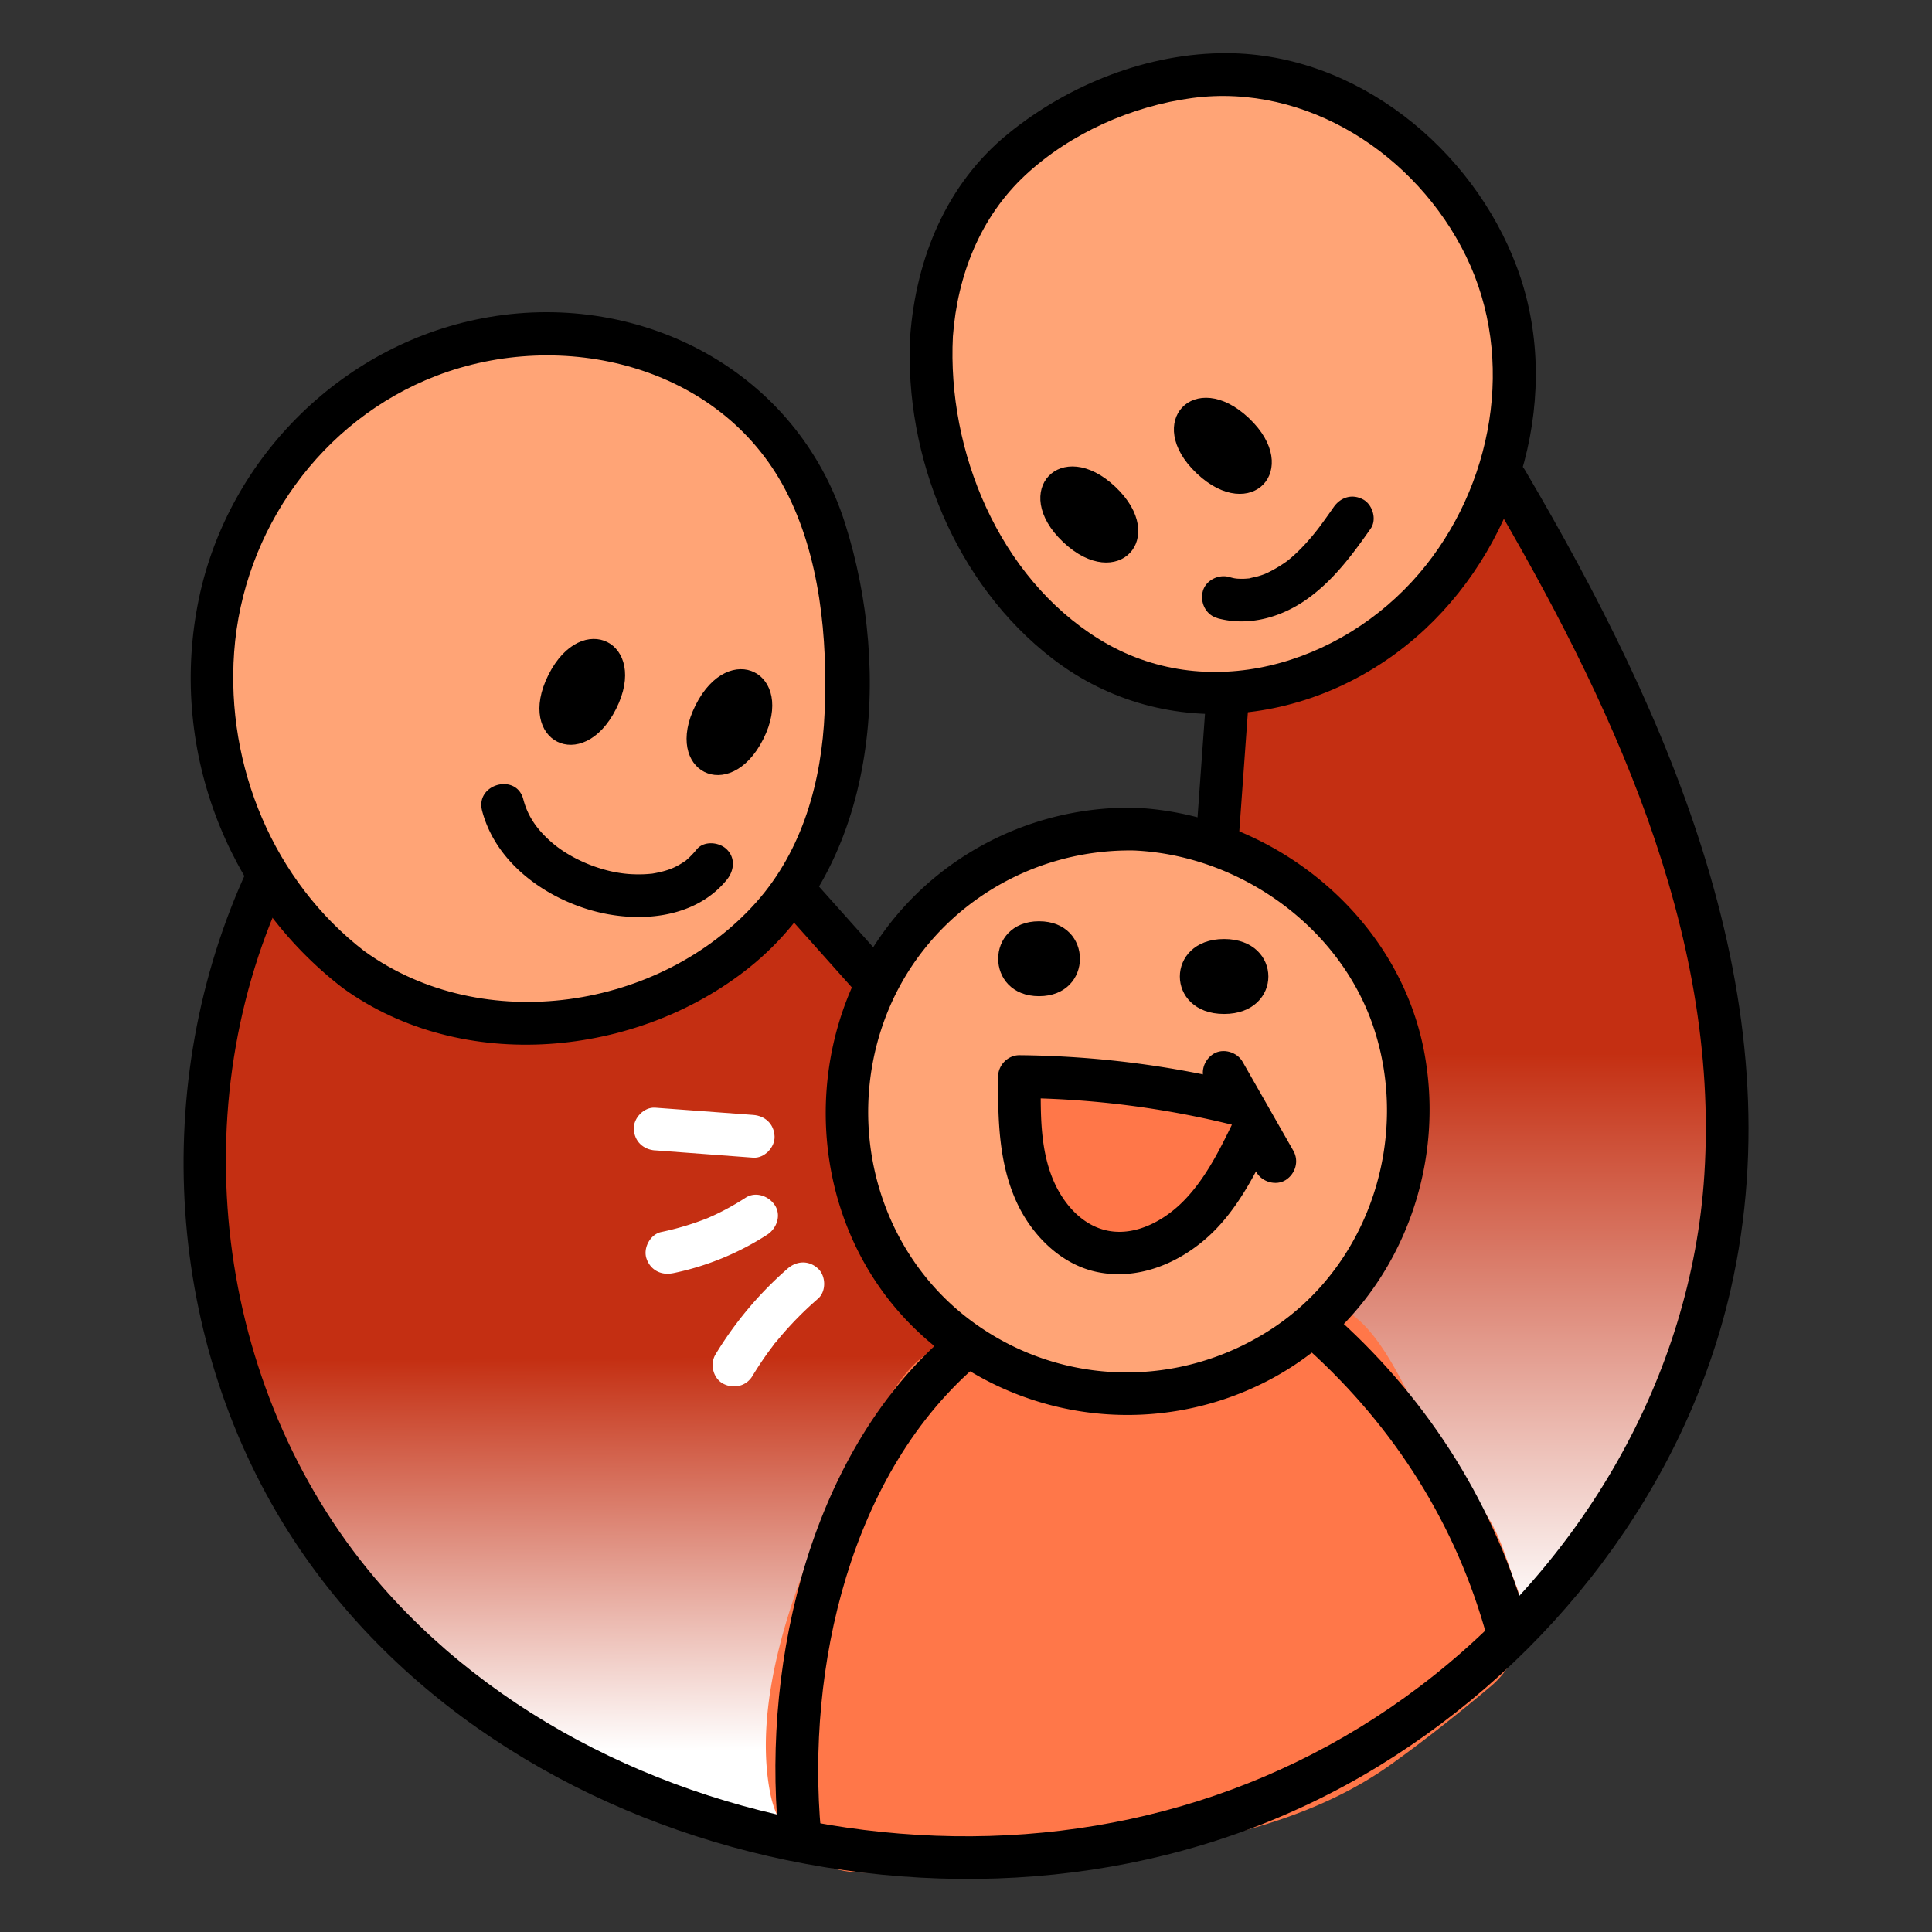 <svg id="Layer_1" data-name="Layer 1" xmlns="http://www.w3.org/2000/svg" xmlns:xlink="http://www.w3.org/1999/xlink" viewBox="0 0 1500 1500"><rect x="0" y="0" width="1500" height="1500" fill="#333333" stroke="none"/><defs><style>.cls-1{fill:url(#linear-gradient);}.cls-2{fill:url(#linear-gradient-2);}.cls-3{fill:#ff7749;}.cls-4{fill:#ffa476;}.cls-5{fill:#fff;}</style><linearGradient id="linear-gradient" x1="461.14" y1="1359.7" x2="456.6" y2="748.9" gradientUnits="userSpaceOnUse"><stop offset="0" stop-color="#fff"/><stop offset="0.5" stop-color="#c42f12"/></linearGradient><linearGradient id="linear-gradient-2" x1="1144.12" y1="1255.97" x2="1144.12" y2="379.75" xlink:href="#linear-gradient"/></defs><title>Kid Talk</title><path class="cls-1" d="M742.15,1031.35c-6.26-6.7-14.06-13.36-15.5-15-10.79-12.56-21.34-29.63-28.58-44.51a216.26,216.26,0,0,1-18-55.13c-3.23-17.44-1-36.46-5-53.23-4.23-17.85-9.61-32.64-7.89-51.56.37-4.14,13-47.28,14.89-45.63a364.84,364.84,0,0,1-59.36-67.8c-33.07,22.93-67.23,51.53-104.67,68.1-99.56,44.07-245.2,22.16-305.44-73.88C166.06,795.34,154.06,913.33,179,1023.27c23,101.56,89.25,242,187.5,291.24,4.94,9.06,11.81,17,21.07,22.17q24.75,13.9,48.9,28.87c10.29,6.39,20.31,13.7,31,19.34,7.18,3.79,15.5,10.57,23.31,12.93,3.36,1,6.93,1,10.43,1.29,21.73,1.68,38.4,16.5,58.23,23.65,23.88,8.61,44.7-5.13,68.77,5.73-4.24-31.59-4.12-63.59-4-95.47.09-22,3.92-43.72,9.87-64.84s8-42.59,15-63.51a394.4,394.4,0,0,1,100.43-158.76C752.15,1043.41,747.77,1037.36,742.15,1031.35Z"/><path class="cls-2" d="M1325.22,773c-7.44-45.09-11.4-90.79-29.45-134.19-22.06-53.07-42.2-110.7-79.18-155.89-6.67-20.73-13.48-41.42-20.67-62-17.49-50.06-98-59.39-111.19,0-9.89,44.71-52.82,63.66-93.2,75.45-52,15.17-44.68,97.88-43.7,138.75,1.65,69.28,45,108.26,70.93,170.12,20.06,47.85,7.36,91.72-2.14,140.54-6,31-9.74,60.69,5.39,90,10.25,19.83,27,36.74,40.83,54.11,29.88,37.61,57.47,77.76,70.71,124.37,5.76,20.29,24.49,34.72,44.34,39.89,12.64,3.29,15.43,3,22.47-6.27,7.31-9.65,16.62-18.35,23.14-28.55,3.53-5.53,5.88-11.78,9.74-17.08,4-5.48,9.48-9.76,13.41-15.3,7.3-10.29,15.83-21.42,22.12-31.94,8.88-14.85,13.23-35.36,18.88-51.71,11.75-34,22.32-68.34,31.47-103.09,15.24-57.92,31.54-122.1,15.73-180.93C1330.76,803.92,1327.78,788.47,1325.22,773Z"/><path class="cls-3" d="M1162.36,1238.75c-.58-1.69-1.3-3.19-1.9-4.84-3.73-16.62-10.8-32.87-19.74-47.81a54.21,54.21,0,0,0-26.19-22.77c-16.26-36.28-34-71.87-53.75-106.44-5.2-9.12-22-28.28-33.78-28.59-7.46-.2-22.89,15.68-30.83,20.69-63.46,40-136.56,52.36-204.6,12.54-27.23-15.94-62.66-5.94-78.88,20.69-54.79,90-106.09,189.69-99.53,298.18,1.88,31.09,25.15,57.66,57.65,57.66a55.65,55.65,0,0,0,18.68-3.41,74.21,74.21,0,0,0,29.7-3c20.23,4.09,42.55,2.21,62.73,1.26a873.86,873.86,0,0,0,108-12.25c40.33-7,80.25-16.78,118.9-30.33,36.72-12.87,68.79-38.74,99.39-62.43q16.36-12.65,32.16-26c5.28-4.47,11.52-8.8,16.13-14,3.64-4.07,4.07-8.16,5.14-13.62C1165.87,1263.9,1166.85,1251.89,1162.36,1238.75Z"/><path class="cls-3" d="M1178.36,1234.33c-10.18-25.91-15.83-54.51-37.71-74-3.71-3.3-9.48-5.44-12.73-9-4.29-4.65-6.35-12.44-9-18.09q-11.82-25.2-24.72-49.86c-16.66-31.76-47.21-93.75-90.57-61.25-46.19,34.63-102.61,57.24-161,42.65-26.44-6.61-48.87-26.36-76.57-27.44a76.94,76.94,0,0,0-58.67,24.42c-19.05,20.6-32.16,50.37-45.26,74.9a726.62,726.62,0,0,0-37,79.88c-20.34,52.62-38.4,119.61-27,176.33,4.26,21.28,17.19,40.77,36,51.84,22.33,13.12,45.84,9.08,70.28,6.52,28.11-2.94,56.64-.47,85.16-2.15a925.73,925.73,0,0,0,97-11.14c68.21-11.29,137.06-27.63,194-68.46,26.43-19,52.09-39.36,77-60.34,22.07-18.63,28.49-47.17,20.8-74.84-5.72-20.54-37.75-11.82-32,8.83,7.7,27.66-9,39.9-28.36,55.83-20.28,16.66-41,33.08-62.71,47.9-43.88,30-95.62,43.15-147.18,53.55-52.55,10.6-107.36,17.82-161.07,17.15-10.86-.14-21.53-2.7-32.25-1.94a317.06,317.06,0,0,0-35.64,4.79c-23.5,4.43-43.37-10.91-48.45-33.7-10.63-47.78,6.5-106.51,22.71-151.16C671,1187,696,1140.48,723.29,1096.74c10.72-17.15,27.23-30.44,48.84-25.27,11,2.63,20.69,9.94,31,14.51a185.11,185.11,0,0,0,37.51,12.38c45.23,9.44,91,1.24,132.56-17.93,11.3-5.21,22.61-11,32.85-18.13,6.77-4.69,12.6-11.6,19.83-15.51,6-3.26-2-4.23,4.32.43a65.47,65.47,0,0,1,11.54,11.27c8.25,10.17,14,23.15,20.14,34.64q11.22,21,21.6,42.54c5.37,11.1,10.6,30.84,19.37,39.39,2.69,2.63,5.43,3,8.37,5,8.7,5.8,13.71,11.82,18.93,20.94,7.72,13.46,10.68,28,16.25,42.2C1154.07,1262.82,1186.18,1254.26,1178.36,1234.33Z"/><path class="cls-4" d="M880.33,643.71c86.91,2.52,169.52,61.69,199.87,143.18,25.38,68.13,14.09,148.75-29.12,207.23s-117,92.94-189.59,88.42C789.26,1078,720.55,1035,684.93,972c-17.3-30.6-26.54-65.51-27.64-100.6C653.41,746.67,752.64,640,880.33,643.71Z"/><path d="M880.33,660.31c81.65,3.57,159.66,58.74,186,137,28.62,85-2.41,183.45-77.59,233.52-71.55,47.65-164.26,46.4-233.74-4.63-72.24-53.05-98.77-149-68.85-232.73C715.42,711.68,794.1,659,880.33,660.31c21.36.34,21.37-32.85,0-33.19-90.55-1.43-175.26,49.13-215,131-44,90.57-27.7,203.83,45.83,274.29a236.74,236.74,0,0,0,272.91,39.71c91.93-47.58,140-151.46,122.19-252.64-19-107.88-118.18-187.69-225.91-192.4C859,626.19,859,659.38,880.33,660.31Z"/><path class="cls-4" d="M723.23,261.19C726.66,206,748.12,154,792,117.47c49.86-41.48,124.74-68,189.78-57.32,92.8,15.3,171.11,93.3,189.63,185.51s-22.22,192.89-97.93,248.69c-46.53,34.3-106.52,52.31-163.35,41.73C792.82,514.24,715.83,380.49,723.23,261.19Z"/><path d="M739.83,261.19c3.55-47.45,21.17-92.73,56.54-125.5,34.82-32.25,82.42-53.38,129.31-59.6,88.94-11.78,174,44,212.43,122.6,39.23,80.21,21,179.44-36.14,246.42-60.87,71.3-165.52,102.57-248.67,51.12-77.81-48.15-118-146-113.47-235,1.09-21.35-32.1-21.29-33.19,0-4.78,93.49,35.5,192.37,110.44,250.08,88.55,68.19,209.57,51.61,289.3-22.81,74.48-69.53,107.4-184.27,71.35-281-34.31-92.1-124.25-165.64-224.81-166.23-61.3-.35-123,24.12-170.22,62.55-48,39.08-71.53,96.83-76.06,157.44C705,282.5,738.24,282.4,739.83,261.19Z"/><path d="M936.05,841l39.46,69.16c4.3,7.54,15.23,10.77,22.71,6s10.55-14.63,5.95-22.7l-39.46-69.17c-4.3-7.54-15.22-10.77-22.7-6s-10.56,14.63-6,22.71Z"/><path class="cls-3" d="M962.35,857.52a722.43,722.43,0,0,0-170.82-21.68c-.16,26.73-.23,54,8.28,79.37S827.12,964,853,970.82c26.93,7.08,56-5.4,75.88-24.85s32.5-45,44.7-70"/><path d="M966.77,841.52a755.78,755.78,0,0,0-175.24-22.27c-9-.08-16.55,7.67-16.6,16.59-.18,33.11.37,67.13,14.5,97.75,11.65,25.26,34,47.95,61.92,53.9,30.9,6.57,61.79-5.62,85-25.87,23.62-20.6,38-49.63,51.54-77.31,3.93-8,2.19-17.95-6-22.71-7.3-4.26-18.76-2.13-22.71,6-11,22.63-22.15,46.24-39.92,64.49-14.82,15.23-37.18,27.79-59.12,23.43-20.22-4-34.88-21.37-42.53-39.64-10.47-25-9.67-53.42-9.53-80l-16.59,16.6a716,716,0,0,1,166.41,21.08c20.73,5.15,29.58-26.85,8.83-32Z"/><path d="M945.29,480c24.08,6.55,49.35-.6,69.34-14.76,20.52-14.53,35.26-34.43,49.55-54.81,5-7.13,1.52-18.76-6-22.71-8.5-4.49-17.37-1.65-22.7,6-2.89,4.12-5.79,8.24-8.77,12.3-.87,1.19-1.76,2.38-2.64,3.57-.25.33-1.67,2.17-.65.87q-2.46,3.15-5,6.19c-3.24,3.84-6.62,7.56-10.21,11.07q-2.62,2.58-5.41,5c-.81.7-1.64,1.39-2.47,2.07-2.27,1.87,3-2.13-1.14.89A102.48,102.48,0,0,1,987.44,443c-1,.51-1.93,1-2.91,1.48-.44.22-3.73,1.66-1.25.64-2,.82-4,1.53-6.11,2.15-2.31.7-4.71,1.05-7,1.71s2.21-.09-.34.09c-1.33.1-2.66.24-4,.28-2.15.06-4.28,0-6.43-.18,2.42.17-.13,0-1.23-.24-1.36-.28-2.69-.62-4-1-8.37-2.27-18.42,2.84-20.42,11.59s2.63,18,11.6,20.42Z"/><path class="cls-4" d="M274.72,753C145.87,656,125.3,458.07,237.6,340c52.61-55.32,129-85.63,204-80.94C511,263.39,580,299.14,617.18,359.72c24.44,39.78,34.18,87.35,38.14,134.26,4.74,56.1,1.44,114.49-21.83,165.43-45.47,99.48-164.13,150.43-269.08,131C332.39,784.45,301,772.72,274.72,753Z"/><path d="M283.09,738.62c-70.83-54.47-107.72-143.83-101.3-232.32,6.87-94.7,67.65-180.13,156.84-214.46,97.66-37.6,220.22-8.67,271.12,88.42,27,51.51,32.91,115.44,30.5,172.68-2.24,53.42-17,107-53.11,147.57-74.31,83.47-212.07,104.41-304,38.11-17.35-12.51-33.94,16.27-16.75,28.66,92.8,66.89,228,53.75,315.24-16,100.12-80,111.1-229.71,74.44-345.06-37.38-117.65-157.19-180.45-276.54-160-111.71,19.1-202.13,108.13-225.12,218.62-23.67,113.71,20.1,231.82,112,302.47C283.26,780.29,299.81,751.47,283.09,738.62Z"/><path d="M192,675.13c-76.61,165.6-64.12,368.29,36.58,521.39,86.46,131.47,229.64,216,382.05,247.66,157.37,32.64,321.58,11.59,459.64-72.89,134-82,238.21-215.88,273.44-370.11C1394.93,776.81,1295.54,554.58,1184,365c-10.82-18.4-39.52-1.71-28.66,16.75,93.94,159.71,180,340,167.92,530.09-10,157.8-96,302.9-221.11,397.61-120.62,91.3-267.94,128.25-417.68,112.86-145.8-15-289.66-79.06-387.34-190.1-128-145.49-157.72-364.92-76.56-540.34,8.91-19.26-19.69-36.14-28.66-16.76Z"/><path d="M611,710.2l53.92,60.4c5.8,6.5,17.64,6.35,23.47,0,6.37-6.93,6.19-16.54,0-23.47l-53.92-60.4c-5.79-6.5-17.64-6.35-23.47,0-6.36,6.93-6.18,16.54,0,23.47Z"/><path d="M962.07,647.1l7.63-106c.62-8.68-8.08-17-16.6-16.6-9.53.43-15.93,7.3-16.6,16.6l-7.63,106c-.62,8.67,8.08,17,16.6,16.59,9.53-.42,15.93-7.3,16.6-16.59Z"/><path d="M737.82,1034.17c-107.48,90-145.86,253.61-133.62,387.92,1.92,21.09,35.13,21.3,33.19,0-11.52-126.47,22.48-279.52,123.89-364.45,16.4-13.73-7.19-37.1-23.46-23.47Z"/><path d="M1015.82,1047.69c67,60.62,115,136.29,138.77,223.65,5.6,20.59,37.62,11.85,32-8.82-25.16-92.57-76.26-174-147.31-238.3-15.81-14.3-39.35,9.1-23.47,23.47Z"/><path class="cls-5" d="M508.68,893.14l76.09,5.68c8.68.64,17-8.1,16.6-16.6-.43-9.54-7.3-15.9-16.6-16.59L508.68,860c-8.67-.65-17,8.09-16.59,16.59.43,9.55,7.3,15.91,16.59,16.6Z"/><path class="cls-5" d="M522.27,988.56a213.93,213.93,0,0,0,73.45-30c7.28-4.72,11-14.94,5.95-22.71-4.69-7.27-14.91-11-22.7-6-5.2,3.36-10.53,6.51-16,9.39q-4.38,2.31-8.87,4.39c-1.13.52-2.25,1-3.39,1.52-.75.34-1.51.67-2.27,1q3.11-1.31.54-.25a219.81,219.81,0,0,1-35.52,10.62c-8.52,1.72-14.22,12.29-11.59,20.41,2.93,9,11.28,13.44,20.41,11.59Z"/><path class="cls-5" d="M584.16,1068.36q5.25-8.65,11.11-16.9,1.59-2.24,3.23-4.42l1.32-1.75c1.54-2,.28-1.07-.26.32.51-1.32,2.16-2.73,3.08-3.85,1.15-1.42,2.31-2.82,3.49-4.22a269.47,269.47,0,0,1,28.93-29.2c6.58-5.7,6.28-17.7,0-23.47-7-6.43-16.45-6.08-23.47,0a282.12,282.12,0,0,0-56.09,66.74c-4.51,7.43-1.88,18.56,6,22.7,8.07,4.26,17.9,2,22.71-6Z"/><path d="M374.28,629.38c10.24,39.22,46.46,66.14,83.89,77.14C494,717,539.22,714,564.34,683c5.64-7,6.8-16.67,0-23.47-5.84-5.84-17.8-7-23.47,0a65.31,65.31,0,0,1-7.82,8.13c-2.79,2.42,1.1-.61-1.7,1.26-1.77,1.18-3.57,2.29-5.44,3.3-4.55,2.47-10,4.32-17.46,5.71-1.09.21-2.19.39-3.3.55,1.35-.2,1.42-.23.22-.09-2,.18-4,.33-6,.4a106.73,106.73,0,0,1-11.31-.22A98.39,98.39,0,0,1,467,674.52c-13.67-4-28.33-11.5-38.53-20.38-11.53-10-18.7-20.28-22.18-33.58-5.39-20.65-37.41-11.9-32,8.82Z"/><path d="M806.71,715.27c-42.27,0-42.33,58.17,0,58.17S849.05,715.27,806.71,715.27Z"/><path d="M950.38,729.06c-45.76,0-45.83,58.17,0,58.17S996.22,729.06,950.38,729.06Z"/><path d="M866,378c-42-39.74-82.63,3.06-40.57,42.86S908.07,417.85,866,378Z"/><path d="M969.7,324.69c-42-39.75-82.63,3.05-40.57,42.86S1011.76,364.5,969.7,324.69Z"/><path d="M478.34,550.37c25.9-51.47-26.6-78-52.53-26.43S452.4,601.93,478.34,550.37Z"/><path d="M592.6,573.86c25.89-51.47-26.6-78-52.54-26.43S566.66,625.42,592.6,573.86Z"/></svg>